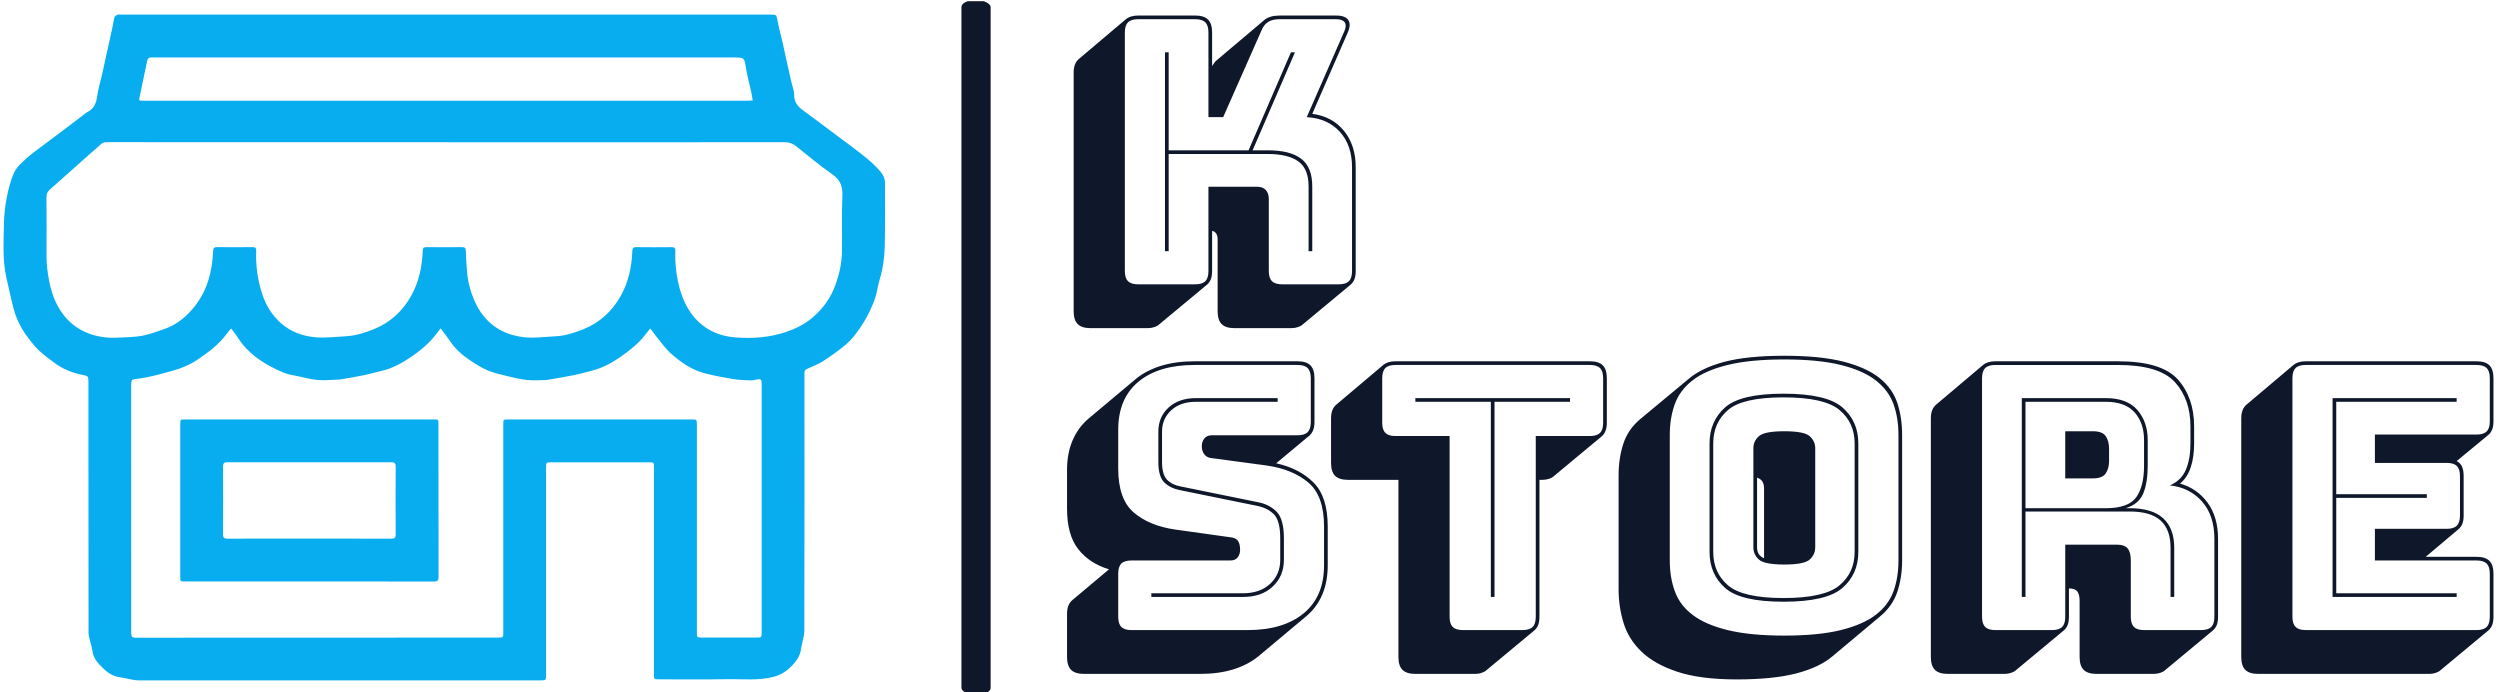 <svg xmlns="http://www.w3.org/2000/svg" version="1.1" xmlns:xlink="http://www.w3.org/1999/xlink" xmlns:svgjs="http://svgjs.dev/svgjs" width="1000" height="277" viewBox="0 0 1000 277"><g transform="matrix(1,0,0,1,-0.606,0.49)"><svg viewBox="0 0 396 110" data-background-color="#ffffff" preserveAspectRatio="xMidYMid meet" height="277" width="1000" xmlns="http://www.w3.org/2000/svg" xmlns:xlink="http://www.w3.org/1999/xlink"><g id="tight-bounds" transform="matrix(1,0,0,1,0.24,-0.195)"><svg viewBox="0 0 395.52 110.39" height="110.39" width="395.52"><g><svg viewBox="0 0 690.416 192.695" height="110.39" width="395.52"><g><rect width="8.093" height="192.695" x="265.617" y="0" fill="#0f172a" opacity="1" stroke-width="0" stroke="transparent" fill-opacity="1" class="rect-r$-0" data-fill-palette-color="primary" rx="1%" id="r$-0" data-palette-color="#0f172a"></rect></g><g transform="matrix(1,0,0,1,294.896,0.479)"><svg viewBox="0 0 395.52 191.736" height="191.736" width="395.52"><g id="textblocktransform"><svg viewBox="0 0 395.52 191.736" height="191.736" width="395.52" id="textblock"><g><svg viewBox="0 0 395.52 191.736" height="191.736" width="395.52"><g transform="matrix(1,0,0,1,0,0)"><svg width="395.52" viewBox="1.35 -36.5 193.7 90.15" height="191.736" data-palette-color="#0f172a"><svg></svg><svg></svg><g class="wordmark-text-0" data-fill-palette-color="primary" id="text-0"><path d="M15.15-17.7v13.2h-0.5v-27h0.5v13.3h10.85l5.75-13.3h0.55l-5.75 13.3h2.05c2.033 0 3.55 0.383 4.55 1.15 1 0.767 1.5 2.017 1.5 3.75v0 8.8h-0.5v-8.8c0-1.6-0.467-2.733-1.4-3.4-0.933-0.667-2.317-1-4.15-1v0zM11 0h7.75c0.633 0 1.093-0.143 1.38-0.43 0.28-0.28 0.42-0.737 0.42-1.37v0-11.45h6.6c0.533 0 0.933 0.15 1.2 0.45 0.267 0.3 0.4 0.717 0.4 1.25v0 9.75c0 0.633 0.143 1.09 0.43 1.37 0.28 0.287 0.737 0.43 1.37 0.43v0h7.7c0.633 0 1.093-0.143 1.38-0.43 0.28-0.28 0.42-0.737 0.42-1.37v0-14.1c0-2-0.557-3.61-1.67-4.83-1.12-1.213-2.613-1.87-4.48-1.97v0l5.1-11.65c0.233-0.533 0.25-0.943 0.05-1.23-0.2-0.28-0.583-0.42-1.15-0.42v0h-7.7c-0.633 0-1.15 0.123-1.55 0.37-0.4 0.253-0.717 0.68-0.95 1.28v0l-5.15 11.65h-2v-11.5c0-0.633-0.14-1.093-0.42-1.38-0.287-0.28-0.747-0.42-1.38-0.42v0h-7.75c-0.633 0-1.09 0.14-1.37 0.42-0.287 0.287-0.43 0.747-0.43 1.38v0 32.4c0 0.633 0.143 1.09 0.43 1.37 0.28 0.287 0.737 0.43 1.37 0.43zM20.35 0.05v0l-6.5 5.4c-0.133 0.133-0.34 0.25-0.62 0.35-0.287 0.1-0.597 0.15-0.93 0.15v0h-7.75c-0.8 0-1.383-0.183-1.75-0.55-0.367-0.367-0.55-0.95-0.55-1.75v0-32.4c0-0.433 0.06-0.8 0.18-1.1 0.113-0.3 0.287-0.55 0.52-0.75v0l6.45-5.45c0.167-0.133 0.393-0.243 0.68-0.33 0.28-0.08 0.587-0.12 0.92-0.12v0h7.75c0.8 0 1.383 0.183 1.75 0.55 0.367 0.367 0.55 0.95 0.55 1.75v0 4.55c0.1-0.133 0.2-0.277 0.3-0.43 0.1-0.147 0.217-0.27 0.35-0.37v0l6.45-5.45c0.233-0.2 0.527-0.35 0.88-0.45 0.347-0.1 0.737-0.15 1.17-0.15v0h7.7c0.833 0 1.383 0.207 1.65 0.62 0.267 0.42 0.233 0.997-0.1 1.73v0l-4.8 11c1.8 0.233 3.233 1 4.3 2.3 1.067 1.3 1.6 2.95 1.6 4.95v0 14.1c0 0.433-0.057 0.8-0.17 1.1-0.12 0.3-0.297 0.55-0.53 0.75v0l-6.5 5.4c-0.133 0.133-0.34 0.25-0.62 0.35-0.287 0.1-0.597 0.15-0.93 0.15v0h-7.7c-0.8 0-1.383-0.183-1.75-0.55-0.367-0.367-0.55-0.95-0.55-1.75v0-9.75c0-0.333-0.067-0.6-0.2-0.8-0.133-0.2-0.317-0.317-0.55-0.35v0 5.45c0 0.433-0.057 0.8-0.17 1.1-0.12 0.3-0.297 0.55-0.53 0.75z" fill="#0f172a" fill-rule="nonzero" stroke="none" stroke-width="1" stroke-linecap="butt" stroke-linejoin="miter" stroke-miterlimit="10" stroke-dasharray="" stroke-dashoffset="0" font-family="none" font-weight="none" font-size="none" text-anchor="none" style="mix-blend-mode: normal" data-fill-palette-color="primary" opacity="1"></path><path transform="translate(0,46.95)" d="M19.45 5.95h-15.8c-0.8 0-1.383-0.183-1.75-0.55-0.367-0.367-0.55-0.95-0.55-1.75v0-5.85c0-0.433 0.06-0.8 0.18-1.1 0.113-0.3 0.287-0.55 0.52-0.75v0l5-4.2c-1.767-0.533-3.157-1.443-4.17-2.73-1.02-1.28-1.53-3.12-1.53-5.52v0-5.25c0-1.5 0.25-2.833 0.75-4 0.5-1.167 1.217-2.15 2.15-2.95v0l6.5-5.45c0.9-0.733 2.017-1.31 3.35-1.73 1.333-0.413 2.85-0.62 4.55-0.62v0h14c0.8 0 1.383 0.183 1.75 0.55 0.367 0.367 0.55 0.95 0.55 1.75v0 5.95c0 0.433-0.06 0.8-0.18 1.1-0.113 0.3-0.287 0.55-0.52 0.75v0l-4.5 3.75c2.1 0.467 3.793 1.34 5.08 2.62 1.28 1.287 1.92 3.28 1.92 5.98v0 5.25c0 1.5-0.25 2.833-0.75 4-0.5 1.167-1.233 2.15-2.2 2.95v0l-6.45 5.4c-0.933 0.767-2.067 1.36-3.4 1.78-1.333 0.413-2.833 0.62-4.5 0.62zM10.1 0h15.8c3.2 0 5.727-0.757 7.58-2.27 1.847-1.52 2.77-3.697 2.77-6.53v0-5.25c0-2.8-0.717-4.8-2.15-6-1.433-1.2-3.317-1.967-5.65-2.3v0l-7.45-1c-0.433-0.033-0.767-0.2-1-0.5-0.233-0.3-0.35-0.667-0.35-1.1v0c0-0.433 0.117-0.793 0.35-1.08 0.233-0.28 0.567-0.42 1-0.42v0h11.65c0.633 0 1.09-0.143 1.37-0.43 0.287-0.28 0.43-0.737 0.43-1.37v0-5.95c0-0.633-0.143-1.093-0.43-1.38-0.28-0.28-0.737-0.42-1.37-0.42v0h-14c-3.233 0-5.767 0.757-7.6 2.27-1.833 1.52-2.75 3.697-2.75 6.53v0 5.25c0 2.8 0.71 4.8 2.13 6 1.413 1.2 3.287 1.967 5.62 2.3v0l7.5 1.05c0.433 0.033 0.76 0.183 0.98 0.45 0.213 0.267 0.32 0.683 0.32 1.25v0c0 0.4-0.107 0.74-0.32 1.02-0.22 0.287-0.547 0.43-0.98 0.43v0h-13.45c-0.633 0-1.093 0.14-1.38 0.42-0.28 0.287-0.42 0.747-0.42 1.38v0 5.85c0 0.633 0.14 1.09 0.42 1.37 0.287 0.287 0.747 0.43 1.38 0.43zM18.85-31.5h11.1v0.5h-11.1c-1.4 0-2.517 0.383-3.35 1.15-0.833 0.767-1.25 1.733-1.25 2.9v0 4.1c0 1.167 0.233 1.983 0.7 2.45 0.467 0.467 1.083 0.767 1.85 0.9v0l10.55 2.15c1 0.2 1.827 0.633 2.48 1.3 0.647 0.667 0.97 1.867 0.97 3.6v0 2.9c0 1.467-0.5 2.673-1.5 3.62-1 0.953-2.35 1.43-4.05 1.43v0h-12.45v-0.5h12.45c1.533 0 2.76-0.427 3.68-1.28 0.913-0.847 1.37-1.937 1.37-3.27v0-2.9c0-1.567-0.273-2.643-0.82-3.23-0.553-0.58-1.297-0.97-2.23-1.17v0l-10.55-2.15c-0.867-0.167-1.573-0.51-2.12-1.03-0.553-0.513-0.83-1.453-0.83-2.82v0-4.1c0-1.333 0.467-2.427 1.4-3.28 0.933-0.847 2.167-1.27 3.7-1.27zM56.75 5.95v0h-8.1c-0.8 0-1.383-0.183-1.75-0.55-0.367-0.367-0.55-0.95-0.55-1.75v0-24.05h-6.85c-0.8 0-1.383-0.183-1.75-0.55-0.367-0.367-0.55-0.95-0.55-1.75v0-6.05c0-0.433 0.06-0.8 0.18-1.1 0.113-0.3 0.287-0.55 0.52-0.75v0l6.45-5.45c0.167-0.133 0.39-0.243 0.67-0.33 0.287-0.08 0.597-0.12 0.93-0.12v0h26.4c0.8 0 1.383 0.183 1.75 0.55 0.367 0.367 0.55 0.95 0.55 1.75v0 6.05c0 0.433-0.06 0.8-0.18 1.1-0.113 0.3-0.287 0.55-0.52 0.75v0l-6.5 5.4c-0.133 0.133-0.34 0.25-0.62 0.35-0.287 0.1-0.597 0.15-0.93 0.15v0h-0.4v18.6c0 0.433-0.057 0.8-0.17 1.1-0.12 0.3-0.297 0.55-0.53 0.75v0l-6.5 5.4c-0.133 0.133-0.343 0.25-0.63 0.35-0.28 0.1-0.587 0.15-0.92 0.15zM55.1 0h8.1c0.633 0 1.093-0.143 1.38-0.43 0.28-0.28 0.42-0.737 0.42-1.37v0-24.55h7.35c0.633 0 1.09-0.143 1.37-0.43 0.287-0.28 0.43-0.737 0.43-1.37v0-6.05c0-0.633-0.143-1.093-0.43-1.38-0.28-0.28-0.737-0.42-1.37-0.42v0h-26.4c-0.633 0-1.09 0.14-1.37 0.42-0.287 0.287-0.43 0.747-0.43 1.38v0 6.05c0 0.633 0.143 1.09 0.43 1.37 0.28 0.287 0.737 0.43 1.37 0.43v0h7.35v24.55c0 0.633 0.143 1.09 0.43 1.37 0.28 0.287 0.737 0.43 1.37 0.43zM59.4-4.5h-0.5v-26.5h-10.25v-0.5h21v0.5h-10.25zM111.75-1.85l-6.45 5.4c-1.167 1-2.8 1.777-4.9 2.33-2.1 0.547-4.8 0.82-8.1 0.82v0c-3.267 0-5.94-0.34-8.02-1.02-2.087-0.687-3.72-1.597-4.9-2.73-1.187-1.133-2.003-2.433-2.45-3.9-0.453-1.467-0.68-2.983-0.68-4.55v0-15.55c0-1.533 0.217-2.96 0.65-4.28 0.433-1.313 1.217-2.437 2.35-3.37v0l6.5-5.4c1.167-1 2.793-1.777 4.88-2.33 2.08-0.547 4.787-0.82 8.12-0.82v0c3.267 0 5.943 0.267 8.03 0.8 2.08 0.533 3.713 1.273 4.9 2.22 1.18 0.953 1.987 2.087 2.42 3.4 0.433 1.32 0.65 2.763 0.65 4.33v0 17.05c0 1.533-0.217 2.95-0.65 4.25-0.433 1.3-1.217 2.417-2.35 3.35zM114.25-9.45v0-17.05c0-1.533-0.223-2.927-0.67-4.18-0.453-1.247-1.253-2.32-2.4-3.22-1.153-0.9-2.737-1.6-4.75-2.1-2.02-0.5-4.58-0.75-7.68-0.75v0c-3.1 0-5.667 0.25-7.7 0.75-2.033 0.5-3.623 1.2-4.77 2.1-1.153 0.9-1.953 1.973-2.4 3.22-0.453 1.253-0.68 2.647-0.68 4.18v0 17.05c0 1.533 0.227 2.923 0.68 4.17 0.447 1.253 1.247 2.32 2.4 3.2 1.147 0.887 2.737 1.58 4.77 2.08 2.033 0.5 4.6 0.75 7.7 0.75v0c3.1 0 5.66-0.25 7.68-0.75 2.013-0.5 3.597-1.193 4.75-2.08 1.147-0.88 1.947-1.947 2.4-3.2 0.447-1.247 0.67-2.637 0.67-4.17zM108.8-25.35v14.75c0 2-0.717 3.623-2.15 4.87-1.433 1.253-4.1 1.88-8 1.88v0c-3.9 0-6.55-0.627-7.95-1.88-1.4-1.247-2.1-2.87-2.1-4.87v0-14.75c0-2 0.7-3.627 2.1-4.88 1.4-1.247 4.05-1.87 7.95-1.87v0c3.9 0 6.567 0.623 8 1.87 1.433 1.253 2.15 2.88 2.15 4.88zM89.1-25.35v14.75c0 1.867 0.667 3.373 2 4.52 1.333 1.153 3.85 1.73 7.55 1.73v0c3.7 0 6.233-0.577 7.6-1.73 1.367-1.147 2.05-2.653 2.05-4.52v0-14.75c0-1.867-0.683-3.377-2.05-4.53-1.367-1.147-3.9-1.72-7.6-1.72v0c-3.7 0-6.217 0.573-7.55 1.72-1.333 1.153-2 2.663-2 4.53zM94.55-11.25v0-13.45c0-0.633 0.25-1.177 0.75-1.63 0.5-0.447 1.65-0.67 3.45-0.67v0c1.8 0 2.95 0.223 3.45 0.67 0.5 0.453 0.75 0.997 0.75 1.63v0 13.45c0 0.667-0.25 1.223-0.75 1.67-0.5 0.453-1.65 0.68-3.45 0.68v0c-1.8 0-2.95-0.227-3.45-0.68-0.5-0.447-0.75-1.003-0.75-1.67zM95.05-20.7v9.45c0 0.333 0.067 0.623 0.2 0.87 0.133 0.253 0.383 0.463 0.75 0.63v0-9.5c0-0.333-0.067-0.627-0.2-0.88-0.133-0.247-0.383-0.437-0.75-0.57zM142.4-31v0h-10.9v14.45h10.9c2.067 0 3.45-0.5 4.15-1.5 0.7-1 1.05-2.417 1.05-4.25v0-3.5c0-1.533-0.423-2.783-1.27-3.75-0.853-0.967-2.163-1.45-3.93-1.45zM136.9-20.6v-6.4h3.75c0.867 0 1.45 0.223 1.75 0.67 0.3 0.453 0.45 1.013 0.45 1.68v0 1.7c0 0.667-0.15 1.223-0.45 1.67-0.3 0.453-0.883 0.68-1.75 0.68v0zM131.5-16.1v11.6h-0.5v-27h11.4c1.933 0 3.367 0.54 4.3 1.62 0.933 1.087 1.4 2.447 1.4 4.08v0 3.45c0 1.533-0.2 2.793-0.6 3.78-0.4 0.98-1.2 1.653-2.4 2.02v0h0.55c2.033 0 3.55 0.457 4.55 1.37 1 0.92 1.5 2.247 1.5 3.98v0 6.7h-0.5v-6.7c0-1.633-0.45-2.86-1.35-3.68-0.9-0.813-2.3-1.22-4.2-1.22v0zM127.4 0h7.7c0.633 0 1.093-0.143 1.38-0.43 0.28-0.28 0.42-0.737 0.42-1.37v0-9.8h7c0.7 0 1.193 0.173 1.48 0.52 0.28 0.353 0.42 0.897 0.42 1.63v0 7.65c0 0.633 0.143 1.09 0.43 1.37 0.28 0.287 0.737 0.43 1.37 0.43v0h7.75c0.633 0 1.093-0.143 1.38-0.43 0.28-0.28 0.42-0.737 0.42-1.37v0-10.6c0-2.1-0.557-3.783-1.67-5.05-1.12-1.267-2.58-2-4.38-2.2v0c1.033-0.433 1.76-1.143 2.18-2.13 0.413-0.98 0.62-2.17 0.62-3.57v0-2.3c0-2.467-0.707-4.477-2.12-6.03-1.42-1.547-3.997-2.32-7.73-2.32v0h-16.65c-0.633 0-1.09 0.14-1.37 0.42-0.287 0.287-0.43 0.747-0.43 1.38v0 32.4c0 0.633 0.143 1.09 0.43 1.37 0.28 0.287 0.737 0.43 1.37 0.43zM136.7 0.05v0l-6.5 5.4c-0.133 0.133-0.34 0.25-0.62 0.35-0.287 0.1-0.597 0.15-0.93 0.15v0h-7.7c-0.8 0-1.383-0.183-1.75-0.55-0.367-0.367-0.55-0.95-0.55-1.75v0-32.4c0-0.433 0.06-0.8 0.18-1.1 0.113-0.3 0.287-0.55 0.52-0.75v0l6.45-5.45c0.167-0.133 0.393-0.243 0.68-0.33 0.28-0.08 0.587-0.12 0.92-0.12v0h16.65c3.967 0 6.683 0.827 8.15 2.48 1.467 1.647 2.2 3.77 2.2 6.37v0 2.3c0 1.233-0.15 2.307-0.45 3.22-0.3 0.92-0.783 1.663-1.45 2.23v0h-0.05c1.567 0.433 2.827 1.3 3.78 2.6 0.947 1.3 1.42 2.933 1.42 4.9v0 10.6c0 0.433-0.057 0.8-0.17 1.1-0.12 0.3-0.297 0.55-0.53 0.75v0l-6.5 5.4c-0.133 0.133-0.34 0.25-0.62 0.35-0.287 0.1-0.597 0.15-0.93 0.15v0h-7.75c-0.8 0-1.383-0.183-1.75-0.55-0.367-0.367-0.55-0.95-0.55-1.75v0-7.65c0-0.533-0.1-0.943-0.3-1.23-0.2-0.28-0.567-0.42-1.1-0.42v0h-0.05v3.85c0 0.433-0.057 0.8-0.17 1.1-0.12 0.3-0.297 0.55-0.53 0.75zM186.3 5.95v0h-23.2c-0.8 0-1.383-0.183-1.75-0.55-0.367-0.367-0.55-0.95-0.55-1.75v0-32.4c0-0.433 0.06-0.8 0.18-1.1 0.113-0.3 0.287-0.55 0.52-0.75v0l6.45-5.45c0.167-0.133 0.393-0.243 0.68-0.33 0.28-0.08 0.587-0.12 0.92-0.12v0h23.2c0.8 0 1.383 0.183 1.75 0.55 0.367 0.367 0.55 0.95 0.55 1.75v0 5.85c0 0.433-0.057 0.8-0.17 1.1-0.12 0.3-0.297 0.55-0.53 0.75v0l-4.3 3.55c0.333 0.167 0.577 0.417 0.73 0.75 0.147 0.333 0.22 0.767 0.22 1.3v0 5.35c0 0.433-0.057 0.8-0.17 1.1-0.12 0.3-0.297 0.55-0.53 0.75v0l-4.45 3.75h6.9c0.8 0 1.383 0.183 1.75 0.55 0.367 0.367 0.55 0.95 0.55 1.75v0 5.85c0 0.433-0.057 0.8-0.17 1.1-0.12 0.3-0.297 0.55-0.53 0.75v0l-6.5 5.4c-0.133 0.133-0.34 0.25-0.62 0.35-0.287 0.1-0.597 0.15-0.93 0.15zM169.55 0h23.2c0.633 0 1.093-0.143 1.38-0.43 0.28-0.28 0.42-0.737 0.42-1.37v0-5.85c0-0.633-0.14-1.093-0.42-1.38-0.287-0.28-0.747-0.42-1.38-0.42v0h-13.8v-4.3h9.75c0.633 0 1.093-0.143 1.38-0.43 0.28-0.28 0.42-0.737 0.42-1.37v0-5.35c0-0.633-0.14-1.093-0.42-1.38-0.287-0.28-0.747-0.42-1.38-0.42v0h-9.75v-3.85h13.8c0.633 0 1.093-0.143 1.38-0.43 0.28-0.28 0.42-0.737 0.42-1.37v0-5.85c0-0.633-0.14-1.093-0.42-1.38-0.287-0.28-0.747-0.42-1.38-0.42v0h-23.2c-0.633 0-1.09 0.14-1.37 0.42-0.287 0.287-0.43 0.747-0.43 1.38v0 32.4c0 0.633 0.143 1.09 0.43 1.37 0.28 0.287 0.737 0.43 1.37 0.43zM173.7-5h16.35v0.5h-16.85v-27h16.85v0.5h-16.35v12.55h12.3v0.5h-12.3z" fill="#0f172a" fill-rule="nonzero" stroke="none" stroke-width="1" stroke-linecap="butt" stroke-linejoin="miter" stroke-miterlimit="10" stroke-dasharray="" stroke-dashoffset="0" font-family="none" font-weight="none" font-size="none" text-anchor="none" style="mix-blend-mode: normal" data-fill-palette-color="primary" opacity="1"></path></g></svg></g></svg></g></svg></g></svg></g><g transform="matrix(1,0,0,1,0,4.025)"><svg viewBox="0 0 244.431 184.646" height="184.646" width="244.431"><g><svg xmlns="http://www.w3.org/2000/svg" xmlns:xlink="http://www.w3.org/1999/xlink" version="1.1" x="0" y="0" viewBox="11.471 20.895 77.058 58.211" enable-background="new 0 0 100 100" xml:space="preserve" height="184.646" width="244.431" class="icon-icon-0" data-fill-palette-color="accent" id="icon-0"><g fill="#08adf0" data-fill-palette-color="accent"><g fill="#08adf0" data-fill-palette-color="accent"><path fill-rule="evenodd" clip-rule="evenodd" d="M50.164 20.904c9.452 0 18.904 0 28.356 0 0.531 0 0.506 0.005 0.606 0.511 0.124 0.639 0.296 1.268 0.443 1.902 0.103 0.443 0.195 0.889 0.293 1.333 0.152 0.686 0.304 1.372 0.458 2.057 0.093 0.414 0.268 0.827 0.268 1.24 0 0.827 0.569 1.183 1.126 1.585 0.604 0.437 1.197 0.889 1.794 1.335 0.764 0.57 1.529 1.138 2.29 1.712 0.836 0.632 1.671 1.267 2.353 2.074 0.237 0.281 0.378 0.603 0.375 0.995-0.013 1.841 0.026 3.682-0.021 5.521-0.025 0.98-0.159 1.959-0.45 2.911-0.17 0.562-0.225 1.165-0.428 1.713-0.246 0.663-0.542 1.32-0.911 1.922-0.482 0.784-1.017 1.554-1.743 2.14-0.617 0.5-1.266 0.965-1.938 1.39-0.431 0.271-0.929 0.436-1.392 0.66-0.067 0.034-0.127 0.132-0.145 0.212-0.025 0.109-0.01 0.228-0.01 0.343 0.001 7.414 0.008 14.827-0.011 22.241-0.001 0.558-0.215 1.112-0.291 1.673-0.084 0.615-0.442 1.087-0.84 1.49-0.401 0.408-0.872 0.735-1.482 0.904-1.373 0.381-2.757 0.203-4.136 0.228-1.976 0.035-3.952 0.012-5.929 0.013-0.466 0-0.467-0.001-0.467-0.459 0-6.012 0-12.024 0-18.037 0-0.474-0.001-0.474-0.479-0.474-2.823 0-5.646 0-8.469 0-0.482 0-0.482 0-0.482 0.471 0 6.023 0 12.046 0 18.068 0 0.521-0.001 0.521-0.504 0.521C46.7 79.102 35 79.111 23.298 79.1c-0.548 0-1.094-0.204-1.646-0.271-0.591-0.073-1.065-0.387-1.455-0.768-0.417-0.408-0.858-0.838-0.948-1.487-0.055-0.397-0.186-0.785-0.276-1.177-0.034-0.14-0.07-0.284-0.07-0.426-0.005-7.298-0.007-14.597-0.009-21.895 0-0.589-0.003-0.575-0.605-0.699-0.882-0.181-1.7-0.528-2.417-1.072-0.545-0.411-1.115-0.814-1.568-1.317-0.877-0.972-1.604-2.062-1.944-3.353-0.24-0.907-0.43-1.828-0.639-2.744-0.354-1.554-0.237-3.133-0.211-4.704 0.012-0.765 0.098-1.539 0.246-2.289 0.15-0.758 0.336-1.53 0.662-2.222 0.228-0.481 0.693-0.866 1.101-1.241 0.418-0.385 0.892-0.71 1.346-1.054 0.595-0.45 1.195-0.891 1.79-1.34 0.596-0.449 1.188-0.903 1.782-1.355 0.123-0.094 0.241-0.203 0.378-0.271 0.572-0.286 0.759-0.772 0.843-1.377 0.089-0.642 0.285-1.27 0.429-1.904 0.105-0.463 0.203-0.93 0.305-1.394 0.109-0.494 0.219-0.989 0.328-1.483 0.1-0.454 0.203-0.908 0.299-1.364 0.053-0.253 0.078-0.514 0.155-0.759 0.029-0.093 0.156-0.181 0.257-0.219 0.102-0.038 0.228-0.011 0.342-0.011C31.237 20.904 40.7 20.904 50.164 20.904zM50.229 32.063c0-0.003 0-0.006 0-0.008-9.882 0-19.764 0-29.645-0.002-0.235 0-0.444 0.017-0.627 0.201-0.241 0.242-0.514 0.452-0.77 0.679-1.226 1.092-2.448 2.187-3.675 3.274-0.202 0.179-0.286 0.375-0.284 0.652 0.013 1.694 0.013 3.389 0.004 5.082-0.005 0.773 0.087 1.531 0.238 2.288 0.204 1.021 0.55 1.977 1.169 2.817 0.647 0.878 1.503 1.492 2.541 1.82 0.756 0.239 1.544 0.324 2.341 0.271 0.685-0.044 1.381-0.033 2.051-0.157 0.666-0.124 1.312-0.367 1.955-0.59 1.136-0.395 2.023-1.153 2.735-2.086 1.062-1.391 1.461-3.023 1.536-4.744 0.013-0.263 0.092-0.336 0.346-0.333 1.025 0.012 2.049 0.012 3.074 0 0.255-0.002 0.351 0.069 0.341 0.335-0.035 0.907 0.039 1.804 0.236 2.696 0.186 0.846 0.443 1.658 0.903 2.397 0.949 1.522 2.356 2.32 4.107 2.458 0.864 0.067 1.745-0.049 2.618-0.096 0.837-0.044 1.621-0.298 2.395-0.606 1.472-0.587 2.557-1.599 3.312-2.97 0.663-1.203 0.931-2.518 0.989-3.878 0.011-0.26 0.086-0.338 0.344-0.335 1.024 0.013 2.049 0.012 3.074 0 0.252-0.002 0.338 0.066 0.346 0.333 0.015 0.623 0.063 1.245 0.114 1.867 0.069 0.853 0.287 1.667 0.629 2.455 0.837 1.926 2.325 3.001 4.378 3.223 0.89 0.096 1.807-0.041 2.71-0.084 0.849-0.041 1.642-0.296 2.427-0.609 1.462-0.584 2.544-1.589 3.297-2.945 0.673-1.208 0.947-2.535 1-3.907 0.011-0.266 0.098-0.333 0.349-0.331 1.024 0.012 2.05 0.013 3.074 0 0.259-0.003 0.348 0.075 0.338 0.337-0.034 0.908 0.043 1.804 0.235 2.697 0.182 0.838 0.451 1.635 0.896 2.368 0.937 1.547 2.357 2.347 4.12 2.488 1.498 0.12 2.991 0.009 4.436-0.479 0.833-0.282 1.606-0.667 2.281-1.235 0.948-0.8 1.648-1.778 2.055-2.952 0.314-0.904 0.526-1.837 0.542-2.796 0.027-1.641-0.034-3.285 0.036-4.924 0.036-0.845-0.199-1.403-0.909-1.894-1.09-0.753-2.102-1.621-3.145-2.443-0.286-0.226-0.586-0.339-0.969-0.339C69.93 32.066 60.08 32.063 50.229 32.063zM49.683 48.327c-0.233 0.3-0.42 0.56-0.627 0.801-0.669 0.779-1.476 1.399-2.334 1.947-0.654 0.417-1.349 0.758-2.108 0.947-0.532 0.132-1.061 0.282-1.596 0.393-0.646 0.135-1.3 0.239-1.951 0.353-0.144 0.025-0.29 0.042-0.435 0.046-0.571 0.018-1.147 0.078-1.712 0.027-0.583-0.053-1.158-0.211-1.734-0.333-0.405-0.086-0.825-0.142-1.203-0.297-0.562-0.229-1.109-0.503-1.63-0.814-0.991-0.591-1.837-1.344-2.452-2.338-0.149-0.242-0.338-0.458-0.537-0.722-0.247 0.308-0.455 0.578-0.673 0.836-0.658 0.777-1.476 1.363-2.313 1.925-0.639 0.429-1.345 0.718-2.084 0.923-0.588 0.164-1.174 0.332-1.768 0.469-0.493 0.113-0.994 0.213-1.497 0.262-0.29 0.028-0.395 0.1-0.395 0.403 0.008 7.278 0.009 14.556 0.001 21.833 0 0.31 0.102 0.384 0.395 0.383 10.551-0.008 21.103-0.008 31.653-0.01 0.475 0 0.476-0.003 0.476-0.483 0-6.054 0-12.109 0-18.163 0-0.423 0-0.423 0.43-0.423 5.333 0 10.666 0 15.999 0 0.493 0 0.494 0 0.494 0.486 0 6.044 0 12.087 0 18.131 0 0.447 0.001 0.448 0.45 0.448 1.569 0 3.137 0 4.706 0 0.509 0 0.509-0.001 0.509-0.516 0-7.184 0-14.368 0-21.551 0-0.052 0-0.104-0.001-0.157-0.005-0.351-0.094-0.413-0.442-0.332-0.171 0.04-0.349 0.081-0.522 0.074-0.498-0.021-1.001-0.026-1.49-0.108-0.876-0.147-1.756-0.3-2.611-0.535-1.086-0.298-2.004-0.945-2.837-1.677-0.492-0.432-0.873-0.992-1.295-1.502-0.182-0.219-0.343-0.455-0.541-0.718-0.254 0.317-0.464 0.598-0.693 0.862-0.536 0.615-1.179 1.105-1.842 1.576-0.771 0.548-1.591 0.997-2.51 1.242-0.54 0.144-1.08 0.288-1.625 0.401-0.647 0.135-1.3 0.238-1.952 0.353-0.173 0.03-0.348 0.074-0.522 0.078-0.542 0.011-1.089 0.052-1.625-0.005-0.583-0.061-1.161-0.199-1.733-0.337-0.58-0.141-1.173-0.27-1.719-0.502-0.547-0.233-1.059-0.562-1.555-0.896-0.638-0.43-1.222-0.926-1.662-1.574C50.302 49.141 50.008 48.767 49.683 48.327zM76.963 28.405c-0.053-0.299-0.086-0.544-0.14-0.785-0.151-0.696-0.346-1.384-0.457-2.086-0.133-0.849-0.137-0.883-0.993-0.883-16.875 0-33.749 0-50.623 0-0.126 0-0.252 0.006-0.377-0.001-0.208-0.011-0.302 0.104-0.341 0.289-0.216 1.032-0.434 2.063-0.649 3.095-0.083 0.398-0.082 0.399 0.312 0.399 17.626 0 35.253 0 52.88-0.001C76.697 28.432 76.82 28.415 76.963 28.405z" fill="#08adf0" data-fill-palette-color="accent"></path><path fill-rule="evenodd" clip-rule="evenodd" d="M38.209 70.453c-3.619 0-7.236 0-10.854 0-0.431 0-0.432 0-0.432-0.422 0-4.444 0-8.888 0-13.332 0-0.406 0.001-0.407 0.415-0.407 7.247 0 14.492 0 21.739 0 0.415 0 0.416 0.001 0.416 0.406 0 4.455-0.003 8.908 0.008 13.363 0 0.324-0.096 0.399-0.407 0.399C45.465 70.449 41.837 70.453 38.209 70.453zM38.193 66.707c2.395 0 4.789-0.004 7.183 0.005 0.281 0.001 0.378-0.073 0.377-0.368-0.012-1.976-0.012-3.952 0-5.928 0.001-0.308-0.096-0.384-0.393-0.384-4.769 0.008-9.537 0.008-14.305 0-0.296 0-0.395 0.076-0.392 0.384 0.013 1.966 0.014 3.932-0.001 5.897-0.003 0.324 0.099 0.401 0.409 0.4C33.445 66.701 35.819 66.707 38.193 66.707z" fill="#08adf0" data-fill-palette-color="accent"></path></g></g></svg></g></svg></g></svg></g><defs></defs></svg><rect width="395.52" height="110.39" fill="none" stroke="none" visibility="hidden"></rect></g></svg></g></svg>